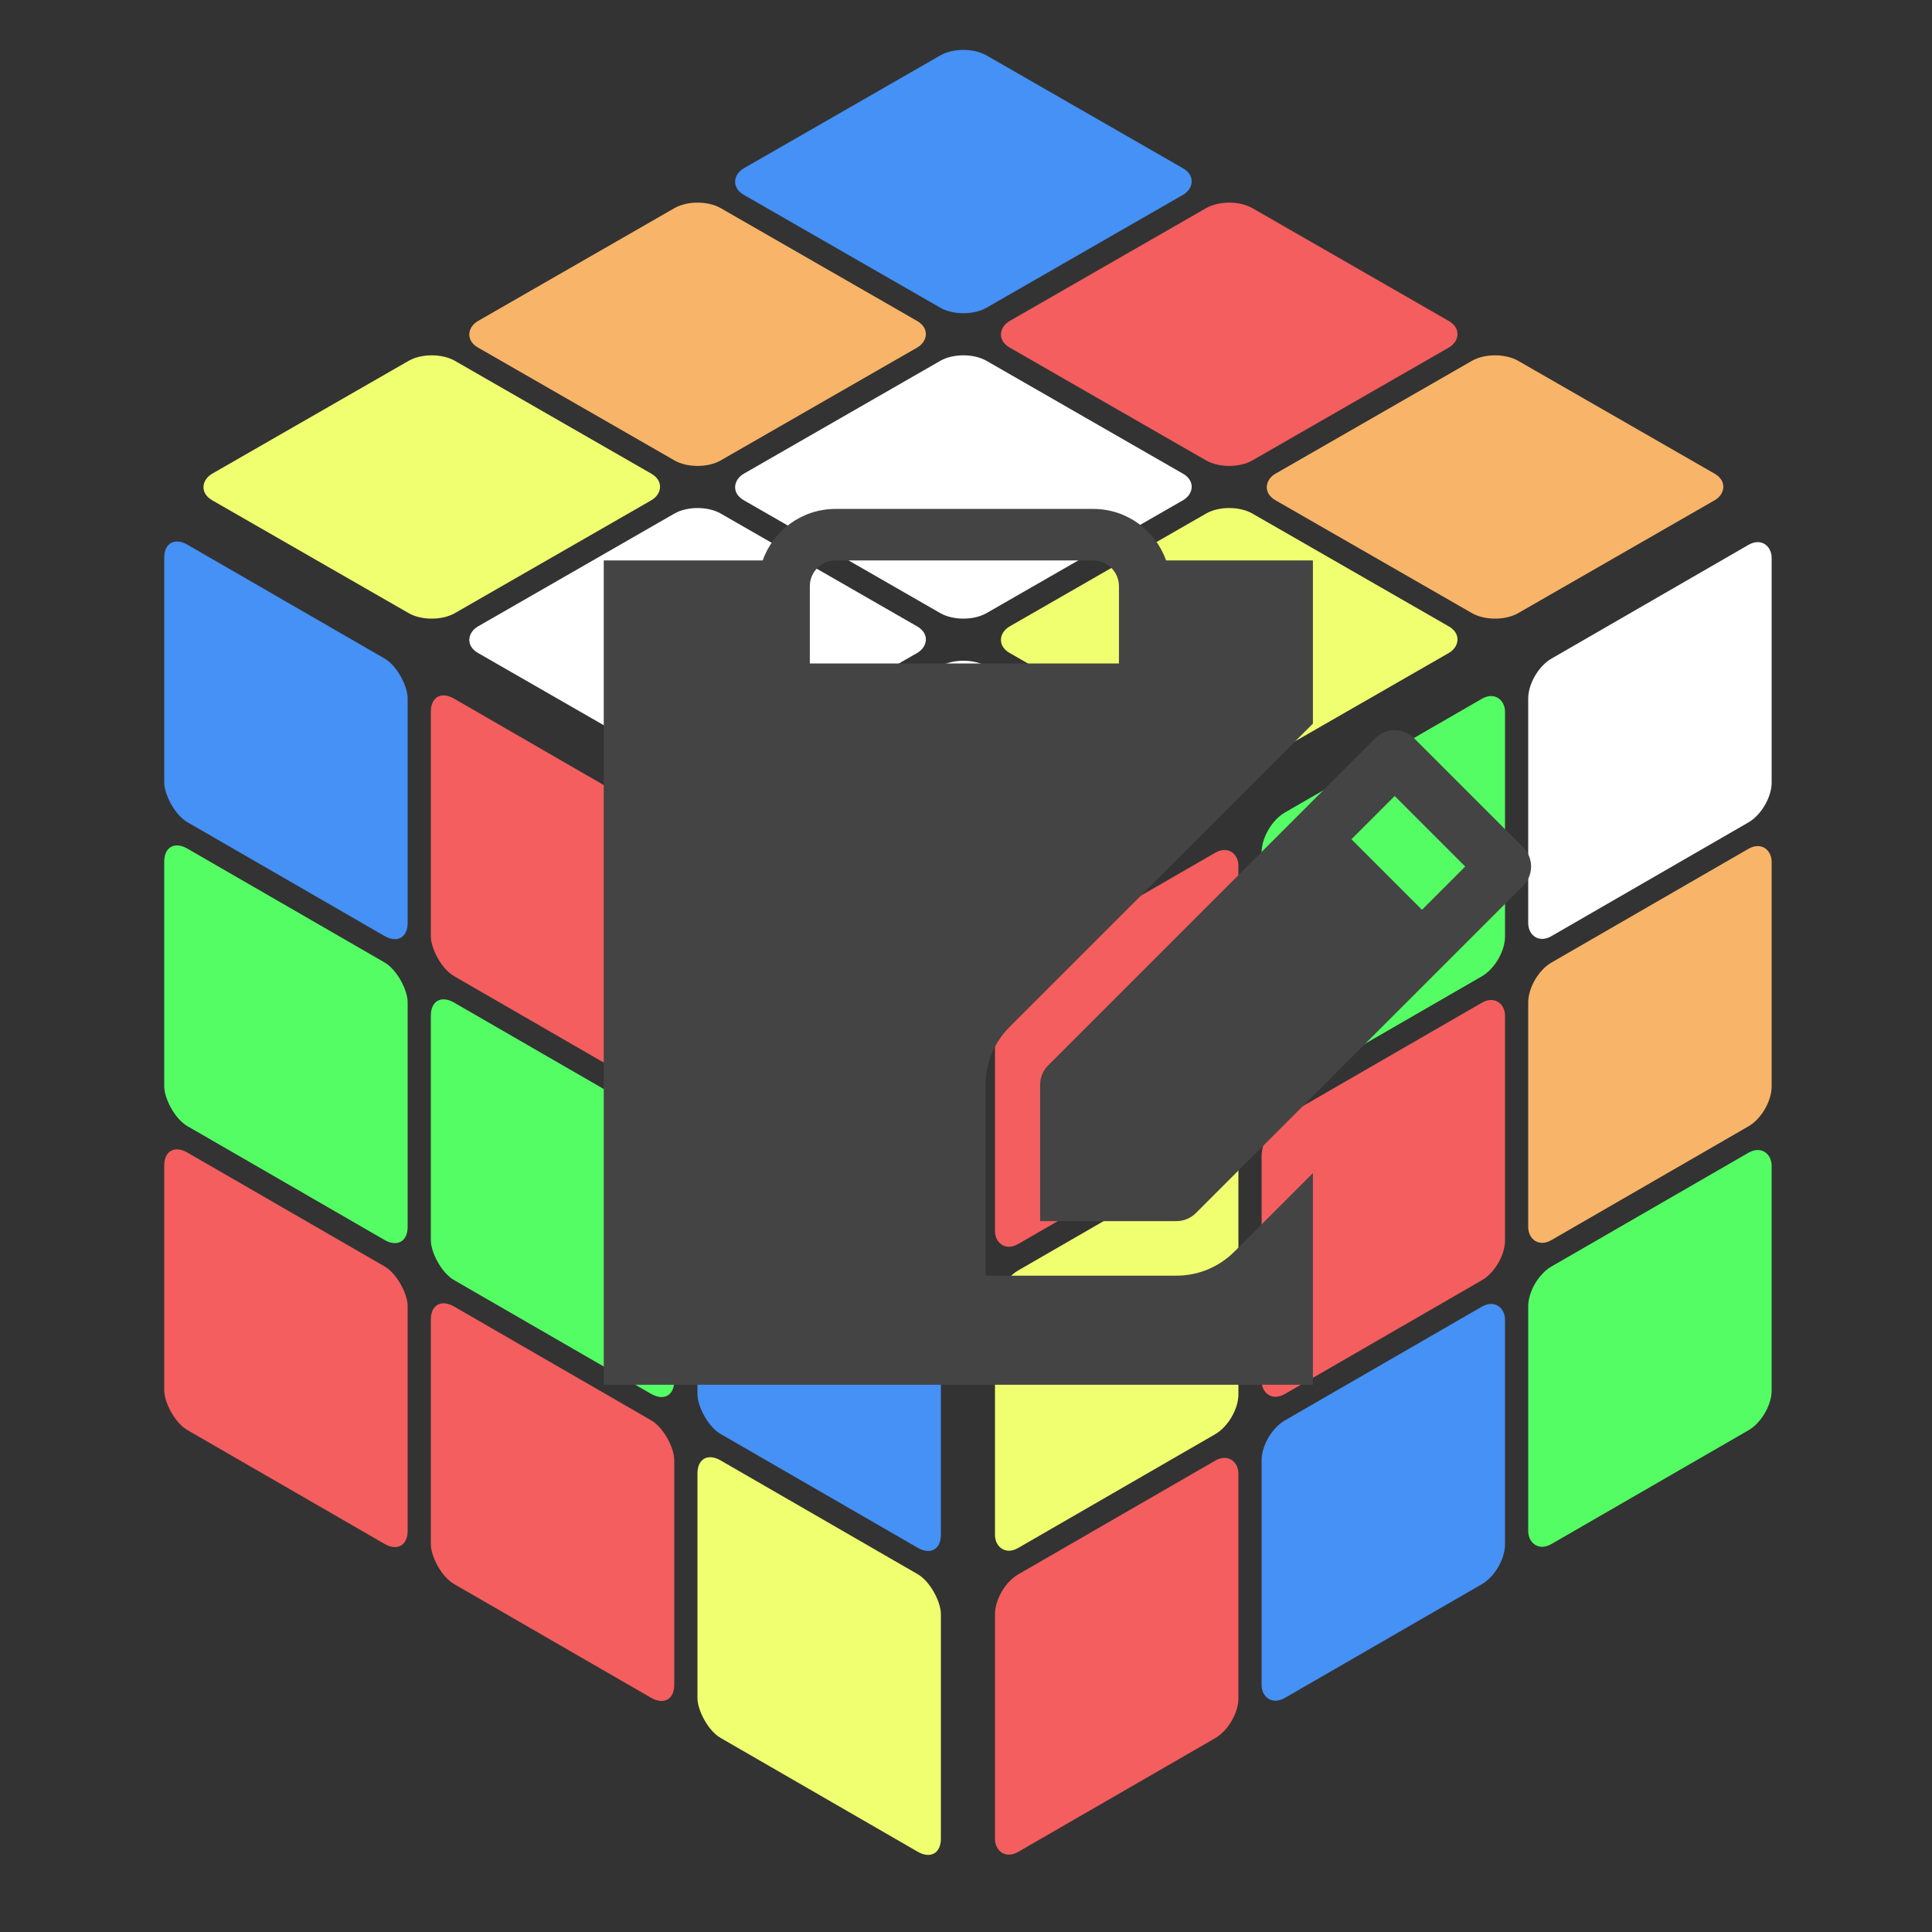 <?xml version="1.0"?>

<svg xmlns="http://www.w3.org/2000/svg" width="500" height="500">
  <rect width="100%" height="100%" fill="#333333" stroke="none"/>
  <style>
    :root {
      --color-white: white;
      --color-red: #f45e5e;
      --color-blue: #4591f5;
      --color-green: #54fd64;
      --color-yellow: #f0ff70;
      --color-orange: #f8b468;
    }
  </style>

  <g transform="translate(25 82.5) scale(1.41, .81) rotate(45) translate(50 -175)">
    <rect x="0" y="0" width="63" height="63" rx="6" ry="6" fill="#4591f5" />
    <rect x="69" y="0" width="63" height="63" rx="6" ry="6" fill="#f45e5e" />
    <rect x="138" y="0" width="63" height="63" rx="6" ry="6" fill="#f8b468" />

    <rect x="0" y="69" width="63" height="63" rx="6" ry="6" fill="#f8b468" />
    <rect x="69" y="69" width="63" height="63" rx="6" ry="6" fill="white" />
    <rect x="138" y="69" width="63" height="63" rx="6" ry="6" fill="#f0ff70" />

    <rect x="0" y="138" width="63" height="63" rx="6" ry="6" fill="#f0ff70" />
    <rect x="69" y="138" width="63" height="63" rx="6" ry="6" fill="white" />
    <rect x="138" y="138" width="63" height="63" rx="6" ry="6" fill="white" />
  </g>

  <g transform="translate(42.5 37.5) skewY(30) translate(0 100) scale(1 1.14)">
    <rect x="0" y="0" width="63" height="63" rx="6" ry="6" fill="#4591f5" />
    <rect x="69" y="0" width="63" height="63" rx="6" ry="6" fill="#f45e5e" />
    <rect x="138" y="0" width="63" height="63" rx="6" ry="6" fill="#54fd64" />

    <rect x="0" y="69" width="63" height="63" rx="6" ry="6" fill="#54fd64" />
    <rect x="69" y="69" width="63" height="63" rx="6" ry="6" fill="#54fd64" />
    <rect x="138" y="69" width="63" height="63" rx="6" ry="6" fill="#4591f5" />

    <rect x="0" y="138" width="63" height="63" rx="6" ry="6" fill="#f45e5e" />
    <rect x="69" y="138" width="63" height="63" rx="6" ry="6" fill="#f45e5e" />
    <rect x="138" y="138" width="63" height="63" rx="6" ry="6" fill="#f0ff70" />
  </g>

  <g transform="translate(32.5 26) skewY(-30) translate(225 357.5) scale(1 1.14)">
    <rect x="0" y="0" width="63" height="63" rx="6" ry="6" fill="#f45e5e" />
    <rect x="69" y="0" width="63" height="63" rx="6" ry="6" fill="#54fd64" />
    <rect x="138" y="0" width="63" height="63" rx="6" ry="6" fill="white" />

    <rect x="0" y="69" width="63" height="63" rx="6" ry="6" fill="#f0ff70" />
    <rect x="69" y="69" width="63" height="63" rx="6" ry="6" fill="#f45e5e" />
    <rect x="138" y="69" width="63" height="63" rx="6" ry="6" fill="#f8b468" />

    <rect x="0" y="138" width="63" height="63" rx="6" ry="6" fill="#f45e5e" />
    <rect x="69" y="138" width="63" height="63" rx="6" ry="6" fill="#4591f5" />
    <rect x="138" y="138" width="63" height="63" rx="6" ry="6" fill="#54fd64" />
  </g>

  <g transform="scale(0.125) translate(1250 1000)" fill-rule="evenodd" fill="#444444">
    <path
      d="M1164.23 160.333h304.01v337.82L840.282 1126.11c-31.623 31.62-49.694 74.54-49.694 119.71v395.3h395.292c45.18 0 88.1-18.07 119.72-49.7l162.64-162.63V1867H0V160.333h329.104C351.069 98.19 410.335 53.667 480 53.667h533.33c69.67 0 128.93 44.523 150.9 106.666Zm-737.563 53.334c0-29.456 23.878-53.334 53.333-53.334h533.33c29.46 0 53.34 23.878 53.34 53.334v160H426.667v-160Z" />
    <path
      d="m1677.57 528.308 225.88 225.882c22.02 22.024 22.02 57.713 0 79.85l-677.65 677.65c-10.62 10.5-24.96 16.49-39.98 16.49H903.467v-282.36c0-15.02 5.986-29.36 16.489-39.87L1597.6 528.308c22.14-22.137 57.83-22.137 79.97 0Zm-129.55 209.28 146.03 146.033 89.56-89.562-146.03-146.033-89.56 89.562Z" />
  </g>
</svg>
